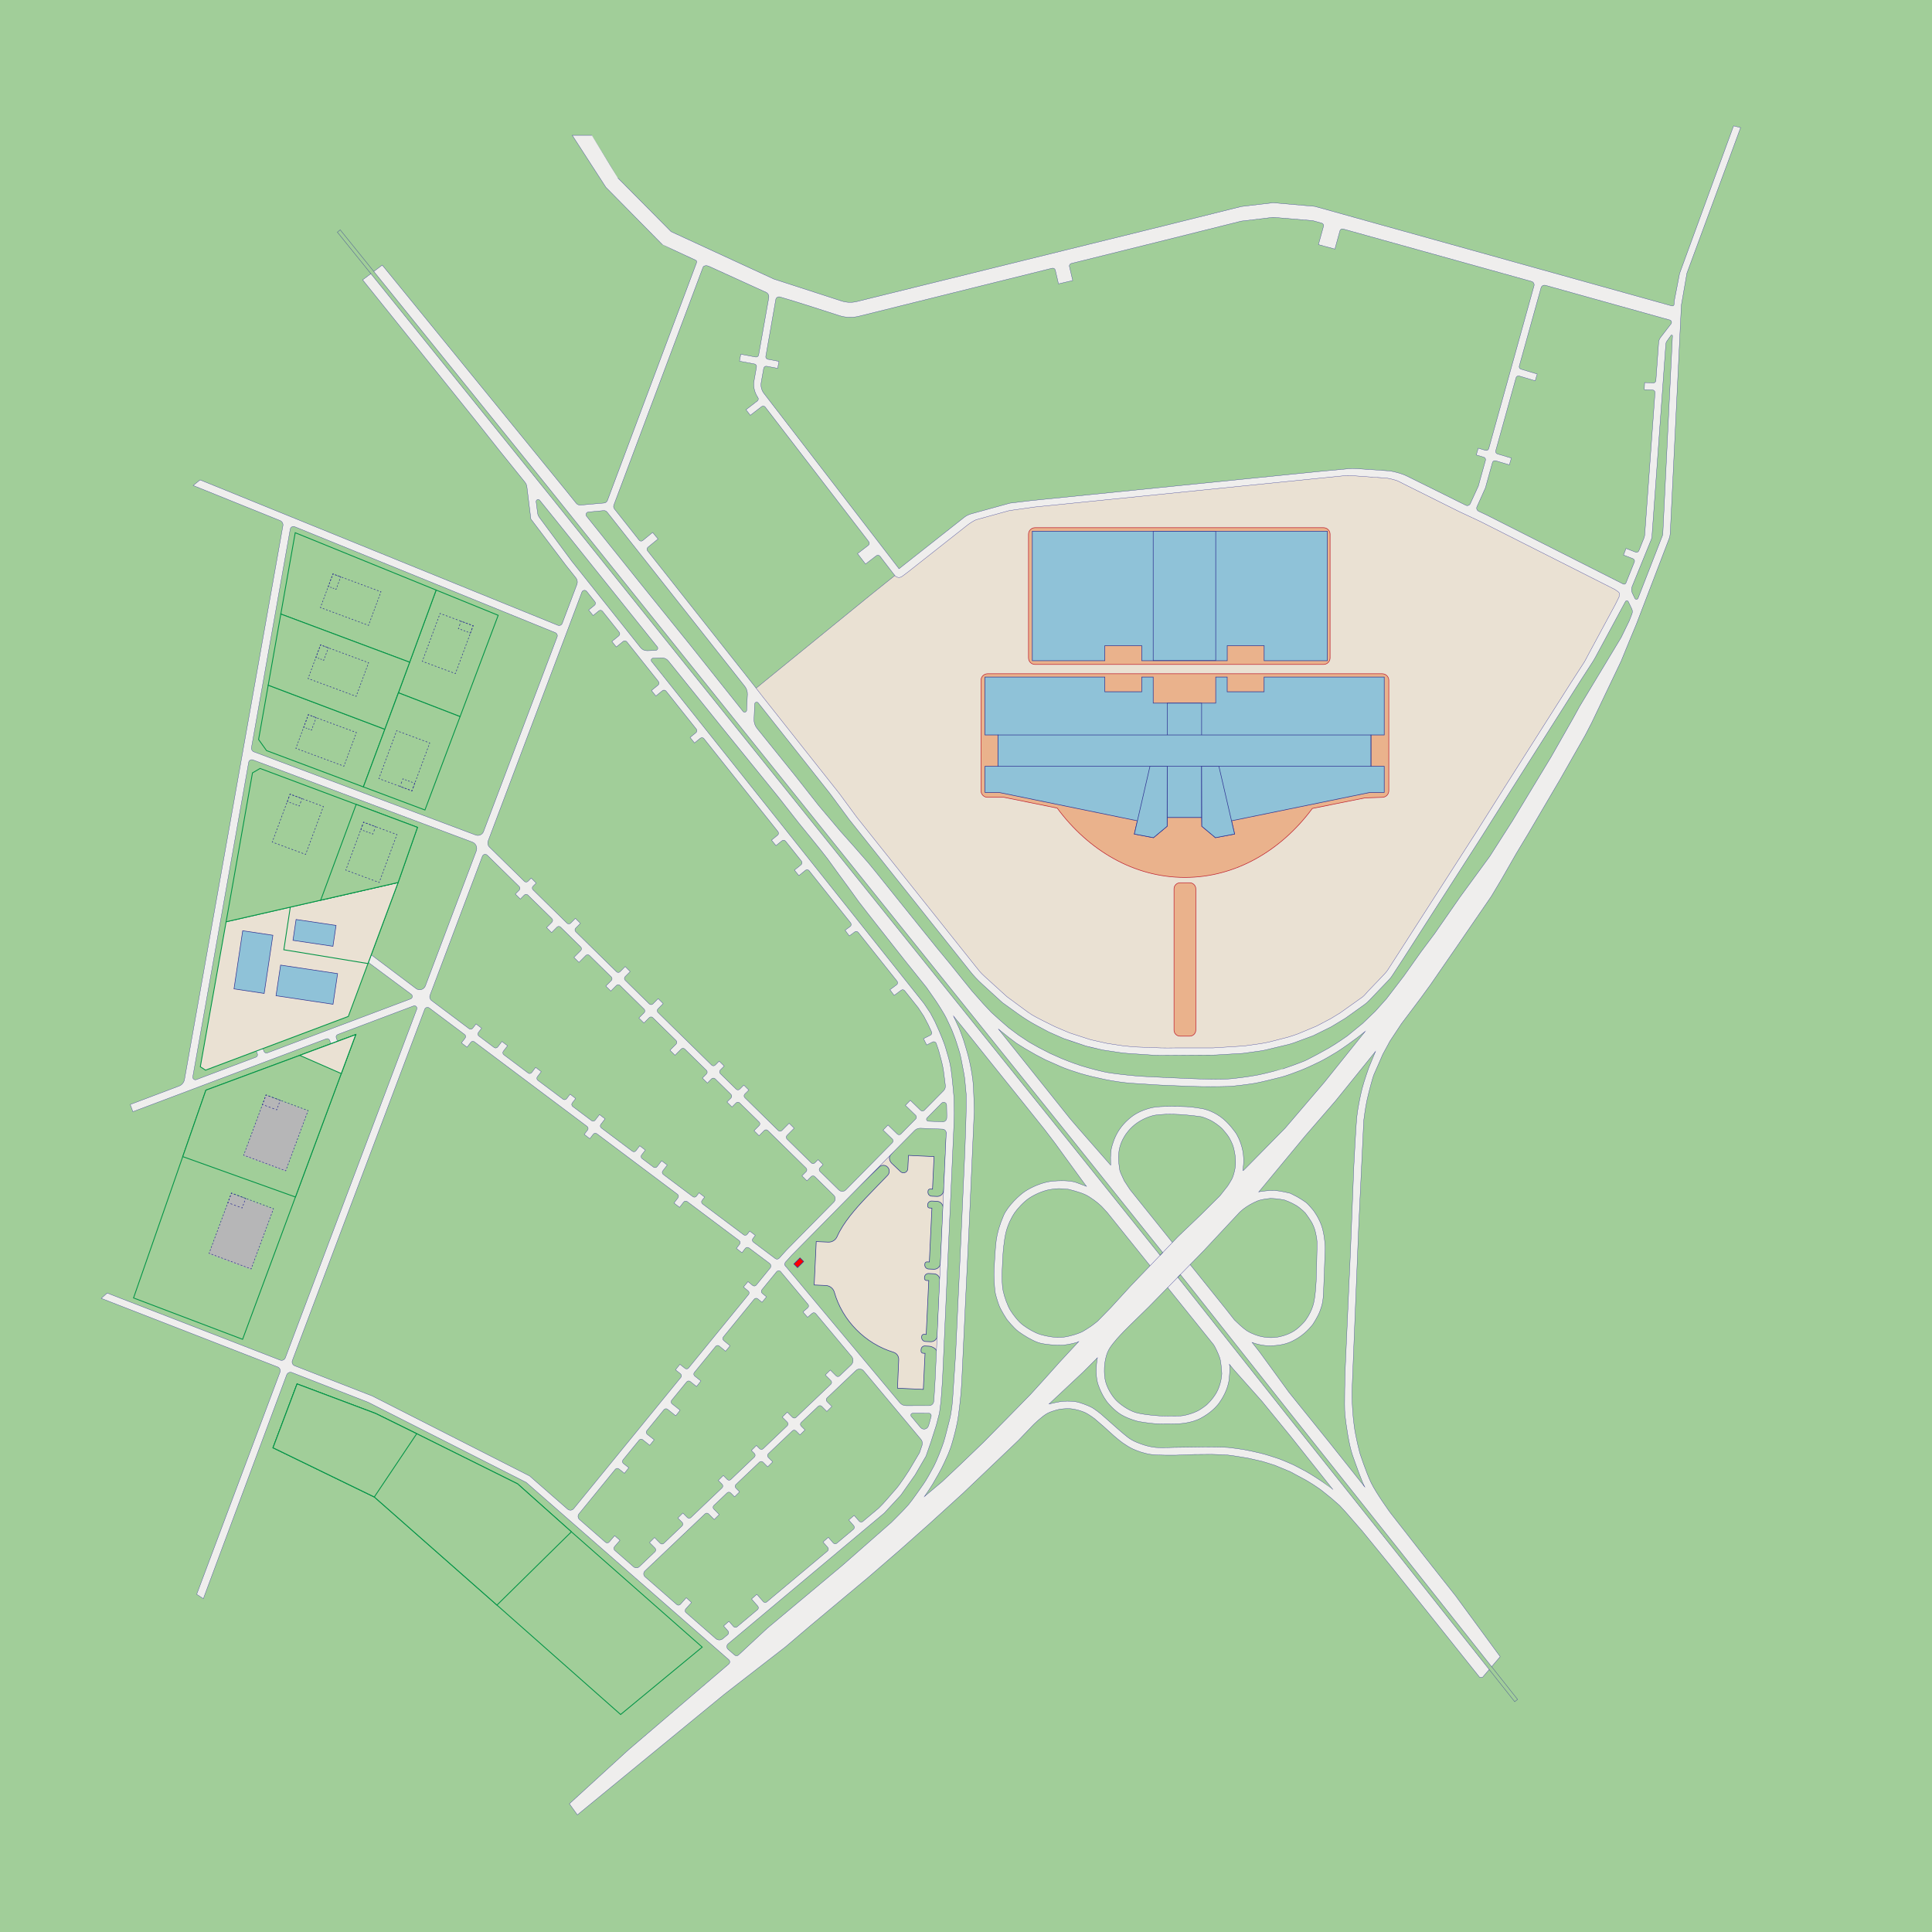 <?xml version="1.0" encoding="iso-8859-1"?>
<!-- Generator: Adobe Illustrator 18.0.0, SVG Export Plug-In . SVG Version: 6.00 Build 0)  -->
<!DOCTYPE svg PUBLIC "-//W3C//DTD SVG 1.1//EN" "http://www.w3.org/Graphics/SVG/1.1/DTD/svg11.dtd">
<svg version="1.1" xmlns="http://www.w3.org/2000/svg" xmlns:xlink="http://www.w3.org/1999/xlink" x="0px" y="0px"
	 width="2048" height="2048" viewBox="0 0 6803 6750" style="enable-background:new 0 0 6803 6750;" xml:space="preserve">
<g id="&#x417;&#x434;&#x430;&#x43D;&#x438;&#x435;">
	<g id="&#x427;&#x435;&#x440;&#x442;&#x435;&#x436;">
		<g id="Layer_20">
		</g>
		<rect id="BIG_POLIGON" x="-47.814" y="-47.476" style="fill:#A1CE99;" width="6919.976" height="6852.667"/>
		<g id="&#x414;&#x43E;&#x440;&#x43E;&#x433;&#x430;">
			<polygon style="fill:#EAE1D3;stroke:#2E3191;stroke-miterlimit:10;" points="2654.387,2403.356 3202.263,3113.754 
				3433.868,3395.028 3520.288,3489.937 3620.579,3557.167 3766.642,3637.483 3849.856,3662.945 3932.025,3670 4172.333,3681 
				4413.773,3668 4576.868,3627 4708,3567 4825,3486.373 4908.214,3387.019 5306,2763 5553,2371 5718,2085 5718,2051 5697,2031 
				4948,1656 4885,1640 4782,1633 4707.214,1633 3635,1744 3555,1752 3401.5,1799 3061.254,2072 			"/>
		</g>
	</g>
</g>
<g id="&#x423;&#x447;&#x430;&#x441;&#x442;&#x43E;&#x43A;">
</g>
<g id="&#x423;&#x437;&#x43A;&#x438;&#x435;_&#x434;&#x43E;&#x440;&#x43E;&#x433;&#x438;">
	<path style="fill:#EAE1D3;stroke:#009345;stroke-width:5;stroke-miterlimit:10;" d="M3230.924,3929.333l109.076,12L3293.689,4926
		l-114.456,7.408l-409.205-475.592c-25.591-30.494-3.381-56.225,23.971-85.149l67.333-69.333L3230.924,3929.333z"/>
</g>
<g id="&#x41A;&#x43E;&#x43F;&#x438;&#x44F;_&#x437;&#x434;&#x430;&#x43D;&#x438;&#x435;">
</g>
<g id="&#x413;&#x430;&#x437;&#x43E;&#x43D;_1_">
	<path style="fill:#A1CE99;stroke:#2E3191;stroke-width:2;stroke-miterlimit:10;" d="M2856.01,4313.333l-97.271,103.44l11.29,31.893
		l82.519,92.536l317.675,381.733l61.897,15.731L3290,4926l2.603-17.179l8.059-170.445c0.615-12.993-16.42-24.023-29.413-24.638l0,0
		l-12.77-0.746l-1.64-0.078c-7.09-0.335-13.109,5.141-13.444,12.23l-0.252,5.34c-0.203,4.284,3.105,7.92,7.389,8.123l6.721,0.318
		l-6.002,126.934l-91.003-4.161l4.345-100.671c0.51-11.805-7.021-22.48-18.327-25.912
		c-100.139-30.398-180.238-112.135-208.421-211.528c-3.802-13.407-15.792-22.853-29.712-23.511l-41.247-1.951l7.228-152.867
		l42.201,1.995c13.803,0.653,26.562-7.471,31.681-20.307c21.449-48.054,64.496-97.35,101.138-135.815
		c26.465-27.781,57.992-60.206,76.257-78.927c8.273-8.479,7.83-22.133-0.97-30.063l0,0c-8.381-7.553-21.249-7.075-29.046,1.08
		L2856.01,4313.333z"/>
	<path style="fill:#A1CE99;stroke:#2E3191;stroke-width:2;stroke-miterlimit:10;" d="M3262.224,4482.347l8.143,0.385l-8.966,189.625
		l-8.143-0.385c-4.069-0.192-7.524,2.95-7.716,7.02l-0.174,3.684c-0.36,7.603,5.512,14.058,13.115,14.417l1.745,0.083l16.675,0.788
		v0c12.493,0.59,23.099-9.058,23.69-21.551l9.174-194.02c0.591-12.493-9.058-23.099-21.551-23.69l0,0l-16.675-0.789l-1.745-0.083
		c-7.603-0.359-14.058,5.513-14.417,13.115l-0.174,3.684C3255.012,4478.7,3258.155,4482.154,3262.224,4482.347z"/>
	<path style="fill:#A1CE99;stroke:#2E3191;stroke-width:2;stroke-miterlimit:10;" d="M3273.289,4227.187l8.143,0.385l-8.966,189.625
		l-8.143-0.385c-4.069-0.192-7.524,2.951-7.716,7.02l-0.174,3.684c-0.359,7.603,5.512,14.058,13.115,14.417l1.745,0.083
		l16.675,0.789l0,0c12.493,0.591,23.099-9.058,23.69-21.551l9.174-194.02c0.591-12.493-9.058-23.099-21.551-23.69l0,0l-16.675-0.789
		l-1.745-0.083c-7.603-0.359-14.058,5.513-14.417,13.116l-0.174,3.684C3266.077,4223.54,3269.22,4226.995,3273.289,4227.187z"/>
	<path style="fill:#A1CE99;stroke:#2E3191;stroke-width:2;stroke-miterlimit:10;" d="M3139.794,4069.551l31.325,29.62
		c3.787,3.581,9.157,4.949,14.196,3.616h0c6.316-1.67,10.834-7.223,11.187-13.746l2.547-47.204l89.965,4.254l-5.421,114.648
		l-8.143-0.385c-4.069-0.192-7.524,2.95-7.716,7.019l-0.174,3.684c-0.36,7.603,5.512,14.058,13.115,14.417l1.745,0.083l16.675,0.789
		c12.493,0.591,23.1-9.058,23.69-21.551l9.174-194.02c0.552-11.663-0.04-32.841-11.319-34.602l-27.474-10.756l-49.832,3.916
		L3209.804,3950l-73.156,89.407C3128.363,4047.471,3131.642,4061.352,3139.794,4069.551z"/>
</g>
<g id="Layer_26">
</g>
<g id="&#x413;&#x430;&#x437;&#x43E;&#x43D;">
</g>
<g id="&#x410;&#x43B;&#x43B;&#x435;&#x44F;">
	<g id="Layer_71">
		<path style="fill:#EFEEED;stroke:#2E3191;stroke-miterlimit:10;" d="M6104.328,416.742L5914.205,936.58l-18.868,97.453
			l-0.551,11.244c-0.187,3.821-3.873,6.48-7.558,5.453L4629.798,700.269l-146.822-12.811l-112,13.269l-274.497,68.433
			l-1079.25,266.19c-17.785,4.386-36.441,3.717-53.866-1.934l-238.739-77.421L2363.142,789.22l-187.517-188.991
			c-0.016,0.088-91.469-150.353-91.469-150.353H2015L2133.5,633l199.125,202c-0.058,0.309,73.526,34.53,116.191,54.3
			c6.358,2.946,4.657,7.394,2.184,13.95l-312.072,832.494c-1.891,5.045-6.51,8.557-11.878,9.032l-82.568,7.255
			c-6.004,0.528-11.876-1.973-15.655-6.668L1991.5,1699L1346,907l-69,52l398.223,495.714L1759.5,1561l89.148,110.594
			c3.636,4.511,5.939,9.948,6.649,15.699L1869.333,1801l123.567,163.267l35.017,43.973c5.169,6.491,6.542,15.223,3.615,22.988
			l-51.678,137.199c-2.355,6.252-9.4,9.333-15.589,6.818L704.667,1663.333l-24.445,19.694l305.983,123.478
			c7.214,2.911,11.404,10.478,10.042,18.138L649.665,3774.561c-1.889,10.625-9.232,19.472-19.328,23.284l-171.671,64.822L468,3888
			l681.106-256.67c4.649-1.752,9.839,0.595,11.594,5.243l19.493,51.636l23.216-8.764l-19.484-51.613
			c-1.756-4.652,0.593-9.847,5.246-11.6l266.968-100.605c7.147-2.693,14.134,4.295,11.44,11.441l-462.719,1227.323
			c-2.806,7.442-11.142,11.167-18.557,8.293l-608.968-236.019l-20.667,18.667l621.072,241.582
			c7.301,2.839,10.96,11.022,8.209,18.357l-293.281,782.061L716,5602.667l293.384-787.84c2.787-7.485,11.164-11.238,18.605-8.336
			l268.298,104.617l556.482,282.157l713.428,624.321c4.549,3.981,4.654,11.023,0.226,15.139l-2.091,1.943L2212,6136l-207,189l28,39
			l518-425l215-166.667l87.333-74.333L3060,5525.333l108.667-94l104-92.333L3391,5231.333L3586.333,5045l52.333-54.667
			c0,0,30.583-30.333,49.833-40.333s45.5-14.75,45.5-14.75s23-3,39.5-1s36.5,8,48.5,13.75s32,20.75,32,20.75l30.75,26.5L3922,5029
			c0,0,21,18,31.75,25.5s24.5,16.25,36.75,21.75s37.25,15.25,63,18.75s86.75,2.5,86.75,2.5l65-2.5l61.25-0.5c0,0,42,1.25,56.75,2.5
			s70.5,10.75,70.5,10.75l50.75,11.5c0,0,37.25,11.25,43.5,13.5s55.5,23,55.5,23l52,28c0,0,19.75,11.25,28.5,17.25
			s23.75,15.5,28.75,19.75s29.75,23.25,35.75,28.75s25,21.75,28.75,25.25c3.746,3.497,27.357,29.925,27.406,29.979l52.844,60.771
			l100,122.5l98.5,123.5l214.5,268.5h9.5l62.5-73l-157-214L5020,5459.5l-125-160c0,0-49-67.5-67-104.833
			c-18-37.333-40-105.333-40-105.333s-14-53.333-19.333-92c-5.333-38.667-9.333-94.667-7.333-141.333S4784,4296.667,4784,4296.667
			l18-377.333c0,0,5.333-44,11.333-71.333c6-27.333,20.667-83.333,25.333-92.667c4.667-9.333,30-68.665,30-68.667l25.667-47.333
			l40.333-61l68-90.333l34-46.667l86.333-125L5251,3130l36.667-61.333l51.667-90.333l42-69.667l112-190.667l88.333-155.333
			l22.667-43.667l104.333-218.333l29-71l24.727-59.319l115.159-300.74c2.129-5.561,3.362-11.426,3.652-17.374l39.183-804.248
			L5940,935.333L6129,423L6104.328,416.742z M5441.847,978.118l437.815,122.179c5.862,1.636,8.208,8.684,4.494,13.507
			l-37.095,48.173c-3.822,4.963-6.101,10.94-6.552,17.188l-9.73,134.475c-0.352,4.869-4.522,8.57-9.399,8.341l-30.313-1.424
			l-1.165,24.788l29.231,1.373c5.054,0.237,8.919,4.593,8.554,9.64l-36.147,499.564c-0.313,4.325-1.294,8.576-2.909,12.601
			l-17.72,44.159c-1.837,4.577-7.015,6.823-11.612,5.037l-33.607-13.056l-8.986,23.131l33.166,12.884
			c4.669,1.814,6.959,7.092,5.093,11.741l-29.696,74.004c-1.502,3.744-5.889,5.399-9.49,3.579l-480.192-242.655l-28.926-13.588
			c-6.001-2.819-8.639-9.926-5.93-15.977l29.734-66.421l24.823-89.281c1.35-4.853,6.419-7.654,11.246-6.213l48.204,14.391
			l7.099-23.778l-48.98-14.622c-4.699-1.403-7.41-6.31-6.097-11.035l71.495-257.141c1.35-4.853,6.419-7.654,11.246-6.213
			l56.238,16.789l7.099-23.778l-57.014-17.021c-4.699-1.403-7.411-6.31-6.097-11.035l76.615-275.556
			C5428.204,980.167,5435.148,976.248,5441.847,978.118z M2731.671,1028.178c1.193-6.784,7.999-11.037,14.62-9.136
			c54.526,15.653,155.313,48.232,208.207,65.49c22.576,7.366,46.762,8.228,69.805,2.489l680.67-169.109
			c4.87-1.21,9.79,1.797,10.933,6.683l11.316,48.346l49.999-11.703l-11.531-49.264c-1.122-4.793,1.815-9.599,6.593-10.786
			l330.35-82.074l268.342-67.03l112.283-13.419l139.638,11.82l31.232,8.679c4.783,1.329,7.587,6.281,6.266,11.066l-17.824,64.574
			l57.799,15.701l17.792-64.458c1.324-4.797,6.291-7.609,11.085-6.277l663.585,184.68c6.696,1.861,10.616,8.799,8.754,15.495
			l-159.369,573.191c-1.35,4.853-6.419,7.654-11.246,6.213l-25.643-7.655l-7.099,23.778l26.419,7.887
			c4.699,1.403,7.411,6.31,6.097,11.035l-25.219,90.703l-28.355,61.926c-2.673,5.838-9.596,8.374-15.407,5.644l-3.118-1.465
			l-201.437-99.798c-12.213-6.051-25.04-10.774-38.26-14.089l-10.624-2.664c-6.77-1.697-13.677-2.791-20.64-3.269l-112.057-7.688
			c-9.03-0.62-18.096-0.506-27.108,0.339l-101.222,9.497l-1017.939,102.914l-73.049,8.8l-136.739,37.7
			c-8.963,2.471-17.341,6.711-24.64,12.469l-224.438,177.041l-4.825,3.851l-475.74-617.63c-8.497-11.013-11.965-25.094-9.555-38.794
			l8.701-49.478c0.868-4.934,5.597-8.21,10.522-7.287l38.624,7.238l4.571-24.39l-39.094-7.326c-4.847-0.908-8.06-5.548-7.206-10.405
			L2731.671,1028.178z M2161.4,1751.975L2475.5,914.5c2.461-6.519,13.836-6.556,20.176-3.664
			c44.122,20.129,160.85,73.37,201.464,91.786c7.254,3.289,11.353,11.074,9.964,18.918l-35.737,201.791
			c-0.873,4.929-5.6,8.198-10.52,7.277l-52.343-9.809l-4.571,24.39l52.763,9.888c4.851,0.909,8.065,5.556,7.204,10.416
			l-8.262,46.652c-5.559,28.802,5.895,50.638,13.077,61.087c2.698,3.925,1.816,9.281-1.958,12.186l-39.918,30.717l15.133,19.666
			l39.89-30.696c3.94-3.032,9.59-2.297,12.621,1.643c64.977,84.479,253.222,329.224,364.807,474.3
			c3.03,3.939,2.29,9.584-1.649,12.615l-38.091,29.311l28.164,36.6l38.079-29.302c3.94-3.032,9.597-2.288,12.628,1.652
			c28.828,37.481,46.73,60.756,46.73,60.756l5.685,7.146c6.223,7.822,17.529,9.297,25.551,3.333l18.916-14.063l210.953-166.403
			c7.172-5.658,24.088-17.184,32.895-19.612l114.71-31.65l89.135-12.596l998.295-100.933l96.416-9.677
			c8.855-0.831,22.175,0.092,31.048,0.701l106.508,7.635c6.841,0.469,13.528,1.042,20.18,2.71l14.525,3.829
			c12.99,3.257,22.139,9.238,34.14,15.183l192.838,96.048l76.373,35.787l472.826,238.834l9.928,6.867
			c10.045,7.447,4.462,7.835,5.226,19.042l-13.368,27.078l-97.046,180.027c-3.731,6.922-8.201,16.531-12.471,23.134l-47.644,73.757
			l-234.546,369.531l-100.83,159.748l-267.139,415.911l-41.53,64.659c-2.949,4.51-7.389,10.031-11.111,13.927l-23.935,25.047
			l-35.338,36.98c-4.996,5.228-12.581,15.109-18.46,19.318l-79.28,56.404l-32.811,20.01l-50.259,26.399l-64.831,27.049
			c-7.468,2.764-29.266,10.388-37.009,12.247l-64.672,16.511c-7.001,1.68-23.554,4.906-30.686,5.893l-57.572,8.125L4271,3663.491
			h-134.25c-9.354,0.06-39.667,0.626-49,0l-87.515-3.277c-10.245-0.687-39.05-3.191-49.206-4.705l-52.646-7.982l-58.131-13.035
			l-74.06-23.992l-51.915-22.057l-40.936-20.365c-21.976-11.756-34.195-16.473-54.426-31.029l-73.388-54.071l-79.625-72.371
			c-14.673-13.4-19.62-20.585-32.002-36.126l-417.142-523.554l-61.027-82.979l-269.598-340.589l-30.641-39.561l-375.424-474.824
			c-3.046-3.852-2.441-9.435,1.358-12.546l35.559-29.112l-18.874-23.054l-34.929,28.597c-3.892,3.187-9.641,2.564-12.761-1.382
			l-86.895-109.902C2160.485,1761.727,2159.678,1756.568,2161.4,1751.975z M2071.687,1776.407l53.741-5.031
			c4.722-0.442,9.347,1.537,12.288,5.257l484.832,613.446c6.458,8.171,9.745,18.401,9.256,28.805l-2.611,55.542
			c-0.31,6.601-8.635,9.294-12.752,4.125L2428,2242l-172-213l-190.637-237.665
			C2060.775,1785.616,2064.387,1777.09,2071.687,1776.407z M2013.007,1949.256l-114.044-154.211
			c-3.255-4.401-5.33-9.561-6.029-14.989l-5.114-39.7c-0.91-7.068,8.024-10.89,12.507-5.351L1959,1807.5l168.5,210.355l170,212.145
			l16.969,21.032c4.033,4.998,0.634,12.456-5.785,12.69l-29.515,1.078c-9.091,0.332-17.8-3.67-23.469-10.784l-9.477-11.894
			L2013.007,1949.256z M2048.974,2058.425c2.677-7.103,12.073-8.582,16.802-2.644l29.046,36.475
			c3.076,3.863,2.466,9.482-1.368,12.594l-20.579,16.707l15.64,19.265l20.265-16.452c3.885-3.154,9.596-2.533,12.713,1.381
			l58.945,74.021c3.076,3.862,2.466,9.482-1.368,12.594l-24.46,19.857l15.64,19.265l24.146-19.603
			c3.885-3.154,9.596-2.533,12.713,1.381l111.547,140.077c3.076,3.863,2.466,9.482-1.368,12.594l-23.346,18.953l15.64,19.265
			l23.032-18.699c3.885-3.154,9.596-2.533,12.713,1.381l106.696,133.985c3.076,3.863,2.465,9.482-1.368,12.594l-20.714,16.817
			l15.64,19.265l20.401-16.563c3.885-3.154,9.596-2.533,12.713,1.381l260.814,327.522c3.076,3.863,2.466,9.482-1.368,12.594
			l-21.313,17.303l15.641,19.266l21-17.049c3.885-3.154,9.596-2.533,12.713,1.381l56.114,70.466
			c3.076,3.863,2.466,9.482-1.368,12.594l-23.433,19.024l15.64,19.265l23.119-18.769c3.885-3.154,9.596-2.533,12.713,1.381
			l146.38,183.819c3.176,3.988,2.408,9.814-1.691,12.844l-17.766,13.131l14.75,19.956l19.005-14.048
			c3.896-2.88,9.372-2.159,12.39,1.631l136.823,171.818c3.176,3.988,2.408,9.814-1.691,12.844l-23.379,17.28l14.75,19.956
			l24.619-18.197c3.896-2.88,9.372-2.159,12.39,1.631l47.39,59.511l19.915,30.314l15.68,29.917c0,0,7.122,15.375,11.661,25.31
			c2.017,4.415,0.171,9.63-4.173,11.794l-24.09,12.004l11.067,22.21l21.125-10.526c4.808-2.396,10.631-0.078,12.468,4.97
			c3.242,8.903,7.607,21.232,8.768,25.602c3.881,14.602,13.758,48.605,16.355,66.528c2.598,17.923,7.127,56.294,7.127,56.294v0.001
			c0.807,6.697-1.481,13.397-6.216,18.201l-68.066,69.06c-3.466,3.517-9.119,3.584-12.668,0.15l-36.492-35.306l-17.255,17.834
			l36.207,35.031c3.596,3.479,3.664,9.222,0.152,12.786l-52.187,52.949c-3.466,3.517-9.119,3.584-12.668,0.15l-32.825-31.759
			l-17.255,17.834l32.54,31.483c3.596,3.479,3.664,9.222,0.152,12.786l-163.842,166.235c-6.786,6.885-17.864,6.978-24.764,0.207
			l-66.471-65.229c-3.565-3.499-3.6-9.231-0.076-12.772l11.056-11.112l-17.591-17.503l-11.266,11.323
			c-3.489,3.506-9.153,3.54-12.684,0.076l-85.534-83.935c-3.565-3.499-3.6-9.231-0.076-12.772l25.284-25.411l-17.591-17.503
			l-25.493,25.621c-3.489,3.506-9.153,3.54-12.684,0.076l-117.843-115.639c-3.565-3.499-3.6-9.231-0.076-12.772l14.098-14.169
			l-17.591-17.503l-14.308,14.38c-3.489,3.506-9.153,3.54-12.684,0.076l-55.784-54.741c-3.565-3.499-3.599-9.231-0.076-12.772
			l13.742-13.811l-17.591-17.503l-13.951,14.021c-3.489,3.506-9.153,3.54-12.684,0.076l-188.915-185.382
			c-3.565-3.498-3.6-9.231-0.076-12.772l18.355-18.448l-17.591-17.503l-18.565,18.658c-3.489,3.506-9.153,3.54-12.684,0.076
			l-85.015-83.425c-3.565-3.499-3.599-9.231-0.076-12.772l17.794-17.884l-17.591-17.503l-18.003,18.094
			c-3.489,3.506-9.153,3.54-12.684,0.076l-143.564-140.879c-3.565-3.499-3.599-9.231-0.076-12.772l16.641-16.725l-17.591-17.503
			l-16.85,16.935c-3.489,3.506-9.153,3.54-12.683,0.076l-119.681-117.443c-3.565-3.498-3.599-9.231-0.076-12.772l11.165-11.221
			l-17.591-17.503l-11.374,11.432c-3.489,3.506-9.153,3.54-12.684,0.076L1723.63,2956.5c-5.79-5.682-7.681-14.247-4.82-21.838
			L2048.974,2058.425z M3271.572,4923.072l-81.295,0.08c-8.331,0.008-16.237-3.68-21.583-10.071l-400.856-479.179
			c-5.297-4.12-5.977-11.874-1.477-16.853l21.222-23.48l432.864-439.187c5.417-5.497,12.901-8.454,20.613-8.145l77.792,3.113
			c7.499,0.3,13.323,6.641,12.988,14.138l-38.882,868.344l-4.348,71.168l-0.769,5.802
			C3286.76,4916.963,3279.805,4923.063,3271.572,4923.072z M3278.805,4960.959l-6.271,23.361l-3.316,10.271
			c-3.912,12.118-19.641,15.178-27.811,5.412l-32.71-39.102c-3.666-4.381-0.554-11.05,5.159-11.056l56.373-0.056
			C3276.067,4949.783,3280.319,4955.321,3278.805,4960.959z M2639.824,4308.384l-8.741,11.389c-3.003,3.914-8.597,4.68-12.542,1.719
			l-144.622-108.556c-4.005-3.006-4.786-8.705-1.737-12.677l8.87-11.558l-19.686-15.108l-9.149,11.92
			c-3.003,3.914-8.597,4.68-12.542,1.719l-104.194-78.21c-4.005-3.006-4.786-8.705-1.737-12.677l15.652-20.395l-19.686-15.108
			l-15.931,20.758c-3.003,3.913-8.597,4.68-12.542,1.718l-40.328-30.271c-4.005-3.007-4.786-8.705-1.737-12.677l13.15-17.134
			l-19.686-15.108l-13.428,17.497c-3.003,3.914-8.597,4.68-12.542,1.719l-109.259-82.012c-4.005-3.007-4.786-8.704-1.737-12.677
			l14.903-19.418l-19.686-15.108l-15.181,19.781c-3.003,3.913-8.597,4.68-12.542,1.718l-66.364-49.814
			c-4.005-3.006-4.786-8.704-1.737-12.677l12.01-15.65l-19.686-15.108l-12.289,16.012c-3.003,3.914-8.597,4.68-12.543,1.719
			l-88.634-66.53c-4.005-3.007-4.786-8.704-1.737-12.677l13.668-17.809l-19.686-15.108l-13.946,18.172
			c-3.003,3.913-8.597,4.68-12.543,1.718l-85.535-64.204c-4.005-3.007-4.786-8.704-1.737-12.677l14.697-19.15l-19.686-15.108
			l-14.976,19.513c-3.003,3.913-8.597,4.68-12.543,1.718l-53.708-40.314c-4.005-3.006-4.786-8.704-1.737-12.677l11.415-14.873
			l-19.686-15.108l-11.693,15.236c-3.003,3.913-8.597,4.68-12.543,1.718l-132.41-99.389c-5.75-4.316-7.96-11.91-5.425-18.637
			l184.428-489.461c2.665-7.072,11.72-9.071,17.114-3.778l112.505,110.401c3.565,3.499,3.599,9.231,0.076,12.772l-13.684,13.753
			l17.591,17.503l13.894-13.964c3.489-3.506,9.153-3.54,12.684-0.076l84.578,82.997c3.565,3.499,3.599,9.231,0.076,12.772
			l-18.674,18.768l17.591,17.503l18.884-18.979c3.489-3.506,9.153-3.54,12.684-0.076l71.054,69.725
			c3.565,3.499,3.599,9.231,0.076,12.772l-23.987,24.107l17.591,17.503l24.196-24.318c3.489-3.506,9.153-3.54,12.684-0.076
			l77.053,75.612c3.565,3.499,3.599,9.231,0.076,12.772l-19.337,19.435l17.591,17.503l19.546-19.645
			c3.489-3.506,9.153-3.54,12.684-0.076l85.014,83.425c3.565,3.499,3.599,9.231,0.076,12.772l-18.428,18.521l17.591,17.503
			l18.638-18.732c3.489-3.506,9.153-3.54,12.683-0.076l81.985,80.452c3.565,3.499,3.599,9.231,0.076,12.771l-21.473,21.582
			l17.591,17.503l21.682-21.792c3.489-3.506,9.153-3.54,12.684-0.076l76.37,74.942c3.565,3.499,3.6,9.231,0.076,12.772
			l-14.451,14.524l17.591,17.503l14.66-14.734c3.489-3.506,9.153-3.54,12.684-0.076l55.784,54.741
			c3.565,3.498,3.6,9.231,0.076,12.772l-14.095,14.166l17.591,17.503l14.304-14.376c3.489-3.506,9.153-3.54,12.684-0.076
			l68.579,67.297c3.565,3.498,3.599,9.231,0.076,12.771l-17.926,18.016l17.591,17.503l18.135-18.226
			c3.489-3.506,9.153-3.54,12.684-0.076l134.798,132.278c3.565,3.498,3.6,9.231,0.076,12.772l-14.568,14.641l17.591,17.503
			l14.777-14.852c3.489-3.506,9.153-3.54,12.683-0.076l66.946,65.694c6.726,6.6,6.816,17.407,0.201,24.119l-166.325,168.754
			l-26.054,28.784c-3.567,3.941-9.55,4.515-13.802,1.324l-77.155-57.914c-4.005-3.006-4.786-8.705-1.737-12.677l8.462-11.027
			L2639.824,4308.384z M3319.201,3923.641l-50.12-2.006c-6.042-0.242-8.926-7.54-4.681-11.847l51.199-51.947
			c6.374-6.467,17.396-2.155,17.677,6.922c0.331,10.698,0.615,23.509,0.644,36.898l-0.242,8.462
			C3333.458,3917.874,3326.949,3923.951,3319.201,3923.641z M885.465,2605.834l136.497-769.082
			c1.274-7.176,8.838-11.353,15.59-8.608l917.482,372.966c6.007,2.442,8.97,9.229,6.677,15.295l-258.934,684.976
			c-4.193,11.09-16.57,16.696-27.671,12.531l-781.078-293.054C887.927,2618.568,884.326,2612.251,885.465,2605.834z
			 M1464.973,3454.449L1299,3329.5l-6.5,29.5l155.627,115.658c5.938,4.413,4.642,13.647-2.281,16.254l-504.699,190.111
			c-4.649,1.751-9.838-0.596-11.593-5.244l-17.326-45.896l-23.216,8.764l17.315,45.868c1.756,4.653-0.594,9.848-5.247,11.601
			l-209.753,79.01c-6.734,2.536-13.667-3.223-12.408-10.308l196.673-1106.993c1.232-6.935,8.453-11.053,15.05-8.583l772.509,289.355
			c12.474,4.672,18.784,18.584,14.083,31.046l-179.27,475.232C1492.911,3458.272,1476.411,3463.059,1464.973,3454.449z
			 M1998.476,5287.482l-133.672-116.783l-553.803-281.535l-273.391-106.516c-7.304-2.846-10.958-11.04-8.194-18.375
			l466.059-1236.894c2.459-6.526,10.494-8.865,16.072-4.678l124.596,93.524c4.005,3.006,4.786,8.704,1.737,12.677l-12.912,16.824
			l19.686,15.108l13.19-17.187c3.003-3.913,8.597-4.68,12.542-1.718l396.973,297.976c4.005,3.006,4.786,8.704,1.737,12.677
			l-11.785,15.356l19.686,15.108l12.064-15.719c3.003-3.914,8.597-4.68,12.542-1.719l283.997,213.174
			c4.005,3.006,4.786,8.704,1.737,12.677l-13.987,18.225l19.686,15.108l14.266-18.588c3.003-3.913,8.597-4.68,12.543-1.718
			l182.893,137.283c4.005,3.006,4.786,8.705,1.737,12.677l-11.504,14.989l19.686,15.108l11.782-15.352
			c3.003-3.914,8.597-4.68,12.542-1.719l72.792,54.639c5.3,3.978,6.223,11.568,2.032,16.7l-48.835,59.806
			c-3.155,3.864-8.852,4.424-12.699,1.249l-16.412-13.543l-15.794,19.14l16.583,13.685c3.82,3.152,4.375,8.798,1.243,12.634
			l-211.217,258.668c-3.112,3.812-8.708,4.417-12.563,1.36l-17.992-14.266l-15.418,19.444l17.511,13.885
			c3.934,3.119,4.555,8.855,1.379,12.744l-377.271,462.027C2014.867,5292.321,2004.968,5293.154,1998.476,5287.482z
			 M2230.882,5490.525l-66.429-58.036c-3.729-3.258-4.126-8.917-0.887-12.664l19.49-22.543l-18.772-16.229l-19.346,22.375
			c-3.263,3.773-8.973,4.173-12.729,0.891l-91.856-80.25c-5.932-5.183-6.686-14.136-1.704-20.237l127.933-156.674
			c3.112-3.811,8.708-4.417,12.563-1.359l19.489,15.453l15.417-19.444l-19.007-15.072c-3.935-3.12-4.555-8.855-1.379-12.744
			l56.851-69.623c3.112-3.812,8.708-4.417,12.563-1.36l24.889,19.735l15.418-19.444l-24.408-19.353
			c-3.934-3.12-4.555-8.855-1.379-12.744l60.442-74.021c3.112-3.811,8.708-4.417,12.563-1.359l28.851,22.876l15.418-19.444
			l-28.37-22.495c-3.934-3.12-4.555-8.855-1.379-12.744l52.772-64.628c3.112-3.811,8.708-4.417,12.563-1.36l22.227,17.624
			l15.417-19.444l-21.745-17.243c-3.935-3.12-4.555-8.855-1.379-12.744l75-91.85c3.155-3.864,8.852-4.424,12.7-1.249l22.256,18.366
			l15.794-19.14l-22.427-18.507c-3.82-3.152-4.375-8.798-1.243-12.634l108.597-132.994c3.156-3.864,8.852-4.424,12.699-1.25
			l14.792,12.207l15.794-19.139l-14.963-12.348c-3.82-3.152-4.375-8.798-1.243-12.634l51.83-63.474
			c3.274-4.009,9.139-4.695,13.25-1.55l97.302,116.313c3.171,3.791,2.692,9.429-1.073,12.63l-16.514,14.044l16.076,18.904
			l16.25-13.819c3.808-3.239,9.526-2.753,12.734,1.081l126.153,150.802c7.39,8.833,6.645,21.888-1.701,29.824l-40.431,38.509
			c-3.544,3.375-9.135,3.3-12.587-0.169l-20.321-20.422l-17.59,17.503l19.66,19.758c3.56,3.578,3.482,9.384-0.173,12.865
			l-122.502,116.679c-3.544,3.375-9.135,3.3-12.587-0.169l-18.272-18.362l-17.59,17.503l17.611,17.699
			c3.56,3.578,3.482,9.384-0.173,12.865l-84.778,80.748c-3.544,3.375-9.135,3.3-12.587-0.169l-11.151-11.206l-17.59,17.503
			l10.49,10.542c3.56,3.578,3.482,9.384-0.173,12.865l-82.804,78.868c-3.544,3.375-9.135,3.3-12.587-0.169l-13.925-13.994
			l-17.59,17.503l13.264,13.33c3.56,3.578,3.482,9.384-0.173,12.865l-109.7,104.485c-3.544,3.375-9.135,3.3-12.587-0.169
			l-15.685-15.763l-17.59,17.503l15.024,15.099c3.561,3.578,3.483,9.384-0.172,12.865l-64.334,61.276
			c-3.544,3.375-9.135,3.3-12.587-0.169l-20.156-20.255l-17.59,17.503l19.495,19.591c3.56,3.578,3.482,9.384-0.173,12.865
			l-55.123,52.503C2245.636,5495.488,2236.781,5495.679,2230.882,5490.525z M2520.377,5743.444l-105.021-91.752
			c-3.775-3.298-4.128-9.044-0.785-12.78l20.375-22.765l-18.49-16.549l-20.718,23.147c-3.287,3.673-8.916,4.018-12.627,0.776
			l-111.801-97.675c-6.206-5.422-6.406-15.006-0.431-20.682l211.732-201.16c3.545-3.368,9.13-3.289,12.579,0.177l19.75,19.847
			l17.59-17.503l-19.051-19.146c-3.563-3.581-3.482-9.393,0.181-12.873l46.7-44.368c3.545-3.368,9.13-3.289,12.579,0.177
			l13.692,13.76l17.59-17.503l-12.994-13.058c-3.563-3.581-3.482-9.393,0.181-12.873l82.906-78.766
			c3.545-3.368,9.13-3.289,12.579,0.177l16.327,16.408l17.59-17.503l-15.629-15.707c-3.563-3.581-3.482-9.393,0.181-12.873
			l84.881-80.643c3.545-3.368,9.13-3.29,12.579,0.177l14.095,14.165l17.59-17.503l-13.397-13.463
			c-3.564-3.581-3.482-9.393,0.181-12.873l59.778-56.792c3.545-3.368,9.13-3.289,12.579,0.177l17.832,17.92l17.59-17.503
			l-17.134-17.219c-3.563-3.581-3.482-9.393,0.181-12.873l101.745-96.664c7.882-7.495,20.454-6.778,27.433,1.564l201.633,241.029
			c4.852,5.8,6.324,13.712,3.884,20.869l-8.918,26.157l-36.521,61.733c0,0-33.392,52.769-49.693,69.698
			c-0.384,0.399-0.863,0.917-1.426,1.543c-3.861,4.287-23.105,26.72-26.548,30.638c-9.909,11.277-20.681,23.128-29.426,31.481
			l0.011,0.01l-56.2,47.068c-3.751,3.141-9.323,2.711-12.548-0.968l-18.042-20.589l-18.663,16.354l17.411,19.869
			c3.328,3.797,2.881,9.589-0.99,12.831l-58.607,49.084c-3.75,3.141-9.323,2.711-12.547-0.968l-17.383-19.837l-18.663,16.354
			l16.752,19.117c3.328,3.797,2.881,9.589-0.99,12.831l-213.727,178.999c-3.751,3.141-9.323,2.711-12.548-0.968l-22.49-25.666
			l-18.663,16.354l21.86,24.946c3.328,3.797,2.881,9.589-0.99,12.831l-71.892,60.21c-3.75,3.141-9.323,2.711-12.547-0.968
			l-16.1-18.373l-18.663,16.354l15.469,17.653c3.328,3.797,2.881,9.589-0.99,12.831l-17.135,14.351
			C2538.133,5749.792,2527.516,5749.681,2520.377,5743.444z M3199,5272c-13.494,15.993-60.291,62.292-60.332,62.333l-0.001,0.001
			L2966,5486l-265,221.667l-100.641,93.522c-3.824,3.553-9.715,3.644-13.646,0.209l-22.841-19.956
			c-6.042-5.278-5.943-14.704,0.207-19.854l549.565-460.266l58.596-63.285l50.281-71.552l38.057-65.49l17.616-50.554l18.724-58.634
			L3308,4949l5.333-42.333l5.303-73.685l39.75-887.753l1.562-51.895l-1.066-56.632c0,0-6.014-71.193-10.477-100.061
			c-4.463-28.867-11.875-49.169-18.121-71.474c-6.246-22.304-23.603-61.849-23.603-61.849l-14.873-32.961l-16.09-30.31
			l-22.668-33.589l-958.52-1203.676c-3.692-4.636-0.534-11.501,5.389-11.713l30.159-1.081c9.022-0.323,17.669,3.624,23.334,10.653
			L2473,2449l87,108l184.25,227.236l69.25,88.264l38,46.5l39.75,49.25l22.5,28.75l40,55.25l33.5,45.5l36.5,50.75l33.75,43.5
			l85.75,109l42.75,54.25l76.25,95c0,0,23.25,33.25,32.25,46.25s32,49.833,37,60.667c5,10.833,17.5,36.333,20,42.833s12.5,31,16,43
			s13.5,39.5,16.5,57.5s11,53,13,71s5.25,56.5,5.25,56.5s-0.25,20,0,43.5s-4.75,158.5-4.75,158.5l-13.5,301l-19,410l-10.5,159
			c0,0-3,43.5-11,73.5s-14,57-20.5,77.5s-24.5,66-34.5,85s-26.5,49-37.5,64.5S3212.5,5256,3199,5272z M3684,4822.667L3628.333,4884
			L3547,4967l-84.333,85.667l-83.333,80L3318,5190.333l-62.883,52.806c0,0,19.883-28.639,28.883-43.639s31.5-54,40.5-74.5
			s19-38,29.5-75.5c6.315-22.553,15.5-54,21-93s10-88.5,11.5-118.5s12.5-267,12.5-267l14-291.5l17.343-392.718
			c0,0-1.343-80.282-4.843-109.282s-9-56.5-14.5-79s-18.5-63.5-18.5-63.5s-10-29-15.5-41.5s-19.25-41.75-19.25-41.75l31,38
			l36.5,45.5L3477,3700l55.25,68.75l69,85.75l76.25,95.25l36.5,47.75l35.5,49l69.5,95.5l6.718,8.901c0,0-17.968-6.901-34.468-12.901
			c-16.5-6-41.5-8.5-80.25-5.75s-75.5,20.25-98,34s-65,54.5-79.25,87.75s-22,61-25.5,85s-6.25,81-7.75,104.25s1.5,59.75,2.75,73.5
			s7.75,34,14,51.75s27.75,50.25,27.75,50.25s23.75,30.5,41.5,43.5s45.75,30.25,68,38.25s70.5,10.75,90,9.25s46.5-9,46.5-9
			l7.439-3.338l-66.105,71.254L3684,4822.667z M4049.695,4430.484l-66.362,69.183l-72.333,79l-46,47l-0.079,0.085
			c-7.433,5.966-17.495,13.906-23.356,17.963c-10.869,7.523-23.315,14.785-23.315,14.785c-12.375,9.25-54.25,22-77.75,24
			s-55-3-76.75-9.75s-43.75-20.25-60.5-32.5s-35.5-36.25-45.5-52.75s-21-46.5-25.5-68.25s-4-50.25-3.75-66s3.25-65.25,3.25-65.25
			s3.25-47,10.5-75.75s20.5-53.75,30-67.75s31.75-38.5,50-51s47.75-26.75,75.5-31.5s34.25-3.5,64.75-0.75c0,0,35.75,8.5,57.25,18
			s48.25,32.25,48.25,32.25l11,10l19.5,21L4049.695,4430.484z M3940.5,4024.5c5-30.5,21.5-53.5,21.5-53.5s15-25.5,44-45s57-25,57-25
			s24-5.5,73.5-4s95.5,9,95.5,9s22.5,7,39,17s29.5,21.5,34,26.5s18.5,21.5,23,29.5s10.5,19.5,14,30s8,33,8.5,47.5s0.5,21-2,33.5
			s-6,26-11,35.5c-3.538,6.721-10.574,17.94-14.391,23.932l0,0l-27.442,34.901l-67.333,67L4148,4328l-19.692,20.529L3979,4162.5
			l-20.5-31.364l-7.014-15.463h0l-0.986-2.173l-0.071-0.066c-2.115-4.539-6.731-14.758-7.429-18.934
			C3942.089,4089.057,3935.5,4055,3940.5,4024.5z M3907.667,4720.333c11.971-18.87,34.933-43.791,51.071-60.405l17.929-17.929
			l68-66.333l66.855-68.348L4250.5,4680l23.018,28.583l0,0c3.817,4.74,16.815,31.75,21.815,47.083c5,15.333,7,54.667,7,54.667
			c-0.333,10-4,40-18.333,66s-36.333,45-36.333,45s-18,14.667-33,21.667S4183,4955.333,4166,4958.333s-80.667,1-80.667,1
			s-61-3.667-87.667-12.333c-26.667-8.667-54.333-29-68.333-43.667c-14-14.667-34-45.667-38.667-75.333
			C3886,4798.333,3888,4751.333,3907.667,4720.333z M4194.5,4431l-3.753-4.676l47.92-48.99l125.12-133.932
			c0,0,5.269-5.64,16.214-14.068s29.667-19.667,47.667-27c18-7.333,45.833-8.833,45.833-8.833c25,0,49.5,5.5,49.5,5.5s23,8,41,19
			s33,27.5,33,27.5s19,25.5,25,38.5s8.5,21,10.5,30.5s4,16,5,31s-3,140.5-3,140.5s-2,35-4.5,52s-4.5,28.5-11,45s-19,37.5-29,48
			s-20.5,21-33,29s-30,16-51.5,20.5s-46,4.5-72-2.5c0,0-25-6.667-43.833-19.167c-12.393-8.226-31.424-26.192-42.991-37.52
			L4317,4583.5L4194.5,4431z M4389.333,4084l-11.159,11.025L4376,4094.5c0,0,7-32,0-68.5s-23.5-61.5-23.5-61.5s-24.5-37-55.5-59
			s-60.5-27.5-60.5-27.5s-34.5-6.5-57.5-7.5s-93-3-120.5,3s-54,17-74,32.5s-40,36.5-53.5,63s-18,51-18,51s-3.5,24.5-2.25,43.5
			l0.159,12.899l-0.159-0.149L3797,3946.5l-30-35l-251.75-315l9.25,7.75l26.5,21.25l28,21.25l30,18.75l38.75,22.25l33,17.25
			l29.487,12.961c0,0,9.435,4.147,24.763,11.039s45,17,68,24s59,15.5,87.999,21.5s67.501,11.5,89.501,13s59.5,4,92,6
			s109.5,4.5,132.083,5.5c22.583,1,92.917,1,118.917,0s76-8,94.5-11s76.5-17.5,94-22s49.5-16.5,67.512-23.5s48.488-21,67.488-30.5
			s43-23.5,61.5-35s59.5-41,71-50c5.731-4.486,17.424-13.637,27.713-21.69l-143.879,179.356l-138,161.333L4389.333,4084z
			 M4656.5,5191.25c-6.5-4.75-39.75-26.25-55.75-35.25s-46.5-24.5-46.5-24.5s-36.5-16.25-51.5-21.5s-46-15-63.25-19.25
			s-47.5-10.75-60.5-13s-41.25-5.75-53.5-7.25s-82.5-1.75-82.5-1.75l-109,1.5c0,0-45.25,1.75-63.5,0.25s-36.75-6.75-48-10.75
			s-33-11-52-25.75s-55.75-47.75-55.75-47.75l-38.5-34c0,0-23-18.75-35.75-24.75s-37.25-15.75-54-18.5s-41.5-1.75-52-0.25
			c-8.185,1.169-30.95,6.288-40.593,8.488L3813.667,4805l50.662-50.662l-0.662,3.329c0,0-10,54,3.667,93
			c13.667,39,32.333,61,32.333,61s23.667,29,49.667,44s57.333,22.667,57.333,22.667s38.667,7.667,71,8.667
			c32.333,1,60.333,0,65.667,0c5.333,0,49.667-1,84.667-19.667c35-18.667,55.667-41,64.667-53.333s31.667-47,35.667-86.333
			c4-39.333,1-48,1-48l-0.407-2.28L4341.5,4793l102,114.5l101,123.5l149,187.5C4693.5,5218.5,4663,5196,4656.5,5191.25z
			 M4820,3732.667c0,0-16,44.667-23.333,72.667c-7.333,28-16.667,76.667-19.333,104c-2.667,27.333-10,168-10,168l-12,303.333
			L4744.667,4618l-8,180.667c0,0-4,124-0.667,156.667C4739.333,4988,4750,5062,4762.667,5098c12.667,36,35.667,101,43.833,112.5
			l-122.5-154L4538.5,4876l-103-141.5l-26.685-34.003l3.185,1.003c0,0,32,13,69.5,10.5s59-8.5,90-28s51-47,51-47s18-26.5,25.5-47.5
			s9-27.5,11-45.5s7-174,7-174s0-36.5-9.5-71s-32-63.5-32-63.5s-13.5-16.5-22-24.5s-34.5-23-34.5-23l-24.5-12.5c0,0-34.5-9-57-10
			c-20.131-0.895-48.649,3.811-54.434,4.813l4.601-4.925l158-190.721l108-124.667l140.667-174L4820,3732.667z M5746.45,2135.317
			l-9.656,24.798L5708.667,2218l-147,244l-22.333,40.667l-77.333,136L5326.333,2863l-80,125.333L5140.667,3133L5051,3262
			l-47.333,63.333l-60,84.667l-61.457,80.333l-39.309,43.917L4798.5,3577l-54.5,44.5c0,0-39,27.5-65,42.5s-56.5,31-76,41
			s-86.5,32.558-86.5,32.558S4454,3754,4433.5,3758s-53,9.5-98,14s-110,0.5-134,0s-143.5-6.5-174.5-8s-89-8-116.52-12
			s-75.98-17-104.48-26s-67.5-25-67.5-25l-40.5-18l-41.25-21.25l-34-19.25l-35.75-23.75l-35-26l-28.5-24.75l-31.75-28.5L3463,3509
			l-40-45.25l-34.25-42.25l-42.75-53.25l-43.25-52.25l-68-84.25L3169,3150l-84.5-105.25l-26.25-32l-52.5-60l-47.25-53l-76-90
			l-82-104.25l-135-167.5c-7.166-8.931-10.86-20.153-10.399-31.595l2.166-53.813c0.263-6.533,8.509-9.217,12.567-4.091
			l252.31,318.709l68.326,92.323l425.309,533.805c12.602,15.817,26.435,30.613,41.368,44.25l72.314,66.037l56.63,40.746
			c20.59,14.814,42.139,28.249,64.506,40.214l42.297,22.627l52.293,23.024l79.051,26.698l59.318,13.917l58.413,8.711
			c10.335,1.542,20.729,2.663,31.156,3.362l85.979,5.766c9.499,0.637,19.018,0.926,28.538,0.865l191.773-1.217l97.307-5.806
			l60.034-8.303c7.257-1.004,14.461-2.363,21.585-4.073l76.649-18.397c7.88-1.892,15.642-4.25,23.242-7.063l65.848-24.374
			l62.587-30.854l50.705-30.617l66.709-47.76c5.983-4.284,11.553-9.118,16.638-14.438l45.715-47.839l24.924-26.082
			c3.789-3.965,7.205-8.27,10.207-12.859l41.111-62.871l275.485-428.905l107.704-170.557l240.952-379.624l39.755-61.484
			c4.346-6.721,8.422-13.612,12.22-20.656l101.697-188.656l2.81-5.213c2.265-4.202,8.34-4.059,10.405,0.244l12.062,25.131
			C5748.479,2122.938,5748.728,2129.469,5746.45,2135.317z M5855.128,1854.549c-0.062,1.262-0.327,2.506-0.785,3.683
			l-86.282,221.585c-2.001,5.139-9.171,5.412-11.558,0.44l-8.635-17.991c-3.583-7.466-3.846-16.098-0.724-23.768l66.078-162.305
			l1.512-3.83c1.125-2.849,1.81-5.853,2.03-8.909l37.152-515.104l0.357,0.017l0.669-14.247l10.694-148.271
			c0.304-4.215,1.768-8.264,4.229-11.699l14.275-19.919c1.611-2.248,5.16-1.012,5.026,1.751L5855.128,1854.549z"/>
	</g>
	<g id="Layer_40">
		<polygon id='test_poly' style="fill:#EAE1D3;stroke:#009345;stroke-width:3;stroke-miterlimit:10;" points="1226.51,3552.55 723.75,3741.75 
			705.349,3729.75 796.25,3219.25 1401.86,3080.906 		"/>
		<polygon style="fill:#EAE1D3;stroke:#009345;stroke-width:3;stroke-miterlimit:10;" points="999.475,3317.801 1022.219,3167.63 
			1401.86,3080.906 1295.72,3366.392 		"/>
		<polygon style="fill:#A1CE99;stroke:#009345;stroke-width:3;stroke-miterlimit:10;" points="796.25,3219.25 889,2695 
			915.833,2679.375 1470,2886.75 1401.86,3080.906 		"/>
		<polygon style="fill:#A1CE99;stroke:#009345;stroke-width:3;stroke-miterlimit:10;" points="1254.192,2805.992 1470,2886.75 
			1401.86,3080.906 1129.268,3143.176 		"/>
		<polygon style="fill:#A1CE99;stroke:#009345;stroke-width:3;stroke-miterlimit:10;" points="910.541,2577.412 944.417,2386.192 
			1355.152,2541.436 1279.545,2744.379 938.5,2616.5 		"/>
		<polygon style="fill:#A1CE99;stroke:#009345;stroke-width:3;stroke-miterlimit:10;" points="1403,2413 1535.727,2051.214 
			1754.25,2140.125 1620.049,2496.832 		"/>
		<polygon style="fill:#A1CE99;stroke:#009345;stroke-width:3;stroke-miterlimit:10;" points="988.797,2135.672 1039.525,1849.324 
			1535.727,2051.214 1442.488,2305.363 		"/>
		<polygon style="fill:#A1CE99;stroke:#009345;stroke-width:3;stroke-miterlimit:10;" points="944.417,2386.192 988.797,2135.672 
			1442.488,2305.363 1355.152,2541.436 		"/>
		<polygon style="fill:#A1CE99;stroke:#009345;stroke-width:3;stroke-miterlimit:10;" points="1279.545,2744.379 1403,2413 
			1620.049,2496.832 1496.333,2825.667 		"/>
		
			<rect x="1037.28" y="3221.559" transform="matrix(0.989 0.147 -0.147 0.989 490.299 -127.395)" style="fill:#8FC2D8;stroke:#2E3191;stroke-width:2;stroke-miterlimit:10;" width="142.252" height="74.24"/>
		
			<rect x="979.571" y="3386.093" transform="matrix(0.989 0.148 -0.148 0.989 520.417 -121.992)" style="fill:#8FC2D8;stroke:#2E3191;stroke-width:2;stroke-miterlimit:10;" width="202.901" height="109.013"/>
		
			<rect x="839.341" y="3257.52" transform="matrix(0.989 0.148 -0.148 0.989 506.595 -95.084)" style="fill:#8FC2D8;stroke:#2E3191;stroke-width:2;stroke-miterlimit:10;" width="107.44" height="207.069"/>
		<polygon style="fill:#A1CE99;stroke:#009345;stroke-width:3;stroke-miterlimit:10;" points="854.218,4689.512 470.237,4543.878 
			724.984,3812.198 1252.61,3616.543 		"/>
		<polygon style="fill:#A1CE99;stroke:#009345;stroke-width:3;stroke-miterlimit:10;" points="1318,5244.667 961.333,5071.333 
			1046,4846.667 1322.667,4950.667 1467.333,5021.929 1822.667,5198.496 2012,5367.333 2472.667,5773.333 2185.333,6010.667 
			1749.86,5625.333 		"/>
		<polygon style="fill:#A1CE99;stroke:#009345;stroke-width:3;stroke-miterlimit:10;" points="1318,5244.667 961.333,5071.333 
			1046,4846.667 1322.667,4950.667 1467.333,5021.929 1822.667,5198.496 2012,5367.333 1749.86,5625.333 		"/>
		<polygon style="fill:#A1CE99;stroke:#009345;stroke-width:3;stroke-miterlimit:10;" points="1318,5244.667 961.333,5071.333 
			1046,4846.667 1322.667,4950.667 1467.333,5021.929 		"/>
		<polygon style="fill:#A1CE99;stroke:#009345;stroke-width:3;stroke-miterlimit:10;" points="643.519,4046.181 724.984,3812.198 
			1252.61,3616.543 1040.256,4188.466 		"/>
		<polygon style="fill:#EAE1D3;stroke:#009345;stroke-width:3;stroke-miterlimit:10;" points="1055.452,3689.654 1252.61,3616.543 
			1201.68,3753.71 		"/>
	</g>
	<g id="Layer_66">
		<g>
			<polygon style="fill:#A1CE99;stroke:#2E3191;stroke-miterlimit:10;" points="4094.23,4384.055 3776.167,3987.181 
				3359.656,3469.282 2933.998,2939.49 2413.352,2291.528 1935.944,1696.574 1197.99,782.876 1187.938,791.031 1926.76,1706.798 
				2404.396,2301.894 2924.282,2948.767 3347.035,3474.873 3763.409,3992.485 4085.009,4393.668 			"/>
			<polygon style="fill:#A1CE99;stroke:#2E3191;stroke-miterlimit:10;" points="4922.23,5425.723 4547.151,4954.7 
				4186.124,4498.719 4156.315,4461.524 4147.021,4471.026 4173.91,4504.569 4534.901,4960.414 4911.805,5433.517 5333.67,5965.599 
				5343.722,5957.444 			"/>
		</g>
		<line style="fill:none;stroke:#2E3191;stroke-miterlimit:10;" x1="4049.695" y1="4430.484" x2="4128.308" y2="4348.529"/>
		<line style="fill:none;stroke:#2E3191;stroke-miterlimit:10;" x1="4111.521" y1="4507.318" x2="4190.747" y2="4426.324"/>
	</g>
	<g id="&#x41E;&#x431;&#x44C;&#x435;&#x43A;&#x442;&#x44B;_1_">
		<g>
			<g>
				<polyline style="fill:none;stroke:#2E3191;stroke-width:2;stroke-miterlimit:10;" points="1451.682,2755.431 1450.639,2758.244 
					1447.826,2757.201 				"/>
				
					<line style="fill:none;stroke:#2E3191;stroke-width:2;stroke-miterlimit:10;stroke-dasharray:5.53,5.53;" x1="1442.641" y1="2755.278" x2="1414.124" y2="2744.701"/>
				<polyline style="fill:none;stroke:#2E3191;stroke-width:2;stroke-miterlimit:10;" points="1411.532,2743.74 1408.719,2742.696 
					1409.762,2739.884 				"/>
				
					<line style="fill:none;stroke:#2E3191;stroke-width:2;stroke-miterlimit:10;stroke-dasharray:7.494,7.494;" x1="1412.368" y1="2732.857" x2="1416.277" y2="2722.318"/>
				<polyline style="fill:none;stroke:#2E3191;stroke-width:2;stroke-miterlimit:10;" points="1417.58,2718.805 1418.623,2715.992 
					1421.436,2717.036 				"/>
				
					<line style="fill:none;stroke:#2E3191;stroke-width:2;stroke-miterlimit:10;stroke-dasharray:5.53,5.53;" x1="1426.621" y1="2718.958" x2="1455.138" y2="2729.535"/>
				<polyline style="fill:none;stroke:#2E3191;stroke-width:2;stroke-miterlimit:10;" points="1457.73,2730.497 1460.543,2731.54 
					1459.5,2734.353 				"/>
				
					<line style="fill:none;stroke:#2E3191;stroke-width:2;stroke-miterlimit:10;stroke-dasharray:7.494,7.494;" x1="1456.894" y1="2741.379" x2="1452.985" y2="2751.918"/>
			</g>
		</g>
		<g>
			<g>
				<polyline style="fill:none;stroke:#2E3191;stroke-width:2;stroke-miterlimit:10;" points="1604.589,2342.531 1603.546,2345.344 
					1600.733,2344.301 				"/>
				
					<line style="fill:none;stroke:#2E3191;stroke-width:2;stroke-miterlimit:10;stroke-dasharray:6.223,6.223;" x1="1594.899" y1="2342.137" x2="1492.8" y2="2304.27"/>
				<polyline style="fill:none;stroke:#2E3191;stroke-width:2;stroke-miterlimit:10;" points="1489.883,2303.188 1487.07,2302.145 
					1488.113,2299.332 				"/>
				
					<line style="fill:none;stroke:#2E3191;stroke-width:2;stroke-miterlimit:10;stroke-dasharray:5.994,5.994;" x1="1490.198" y1="2293.712" x2="1547.521" y2="2139.157"/>
				<polyline style="fill:none;stroke:#2E3191;stroke-width:2;stroke-miterlimit:10;" points="1548.563,2136.347 1549.606,2133.534 
					1552.419,2134.577 				"/>
				
					<line style="fill:none;stroke:#2E3191;stroke-width:2;stroke-miterlimit:10;stroke-dasharray:6.223,6.223;" x1="1558.253" y1="2136.741" x2="1660.352" y2="2174.608"/>
				<polyline style="fill:none;stroke:#2E3191;stroke-width:2;stroke-miterlimit:10;" points="1663.269,2175.69 1666.082,2176.733 
					1665.038,2179.546 				"/>
				
					<line style="fill:none;stroke:#2E3191;stroke-width:2;stroke-miterlimit:10;stroke-dasharray:5.994,5.994;" x1="1662.954" y1="2185.167" x2="1605.631" y2="2339.721"/>
			</g>
		</g>
		<g>
			<g>
				<polyline style="fill:none;stroke:#2E3191;stroke-width:2;stroke-miterlimit:10;" points="1298.593,2172.78 1297.55,2175.593 
					1294.737,2174.55 				"/>
				
					<line style="fill:none;stroke:#2E3191;stroke-width:2;stroke-miterlimit:10;stroke-dasharray:6.016,6.016;" x1="1289.097" y1="2172.458" x2="1133.974" y2="2114.925"/>
				<polyline style="fill:none;stroke:#2E3191;stroke-width:2;stroke-miterlimit:10;" points="1131.154,2113.878 1128.341,2112.835 
					1129.385,2110.022 				"/>
				
					<line style="fill:none;stroke:#2E3191;stroke-width:2;stroke-miterlimit:10;stroke-dasharray:5.726,5.726;" x1="1131.376" y1="2104.654" x2="1170.206" y2="1999.96"/>
				<polyline style="fill:none;stroke:#2E3191;stroke-width:2;stroke-miterlimit:10;" points="1171.201,1997.275 1172.245,1994.463 
					1175.057,1995.506 				"/>
				
					<line style="fill:none;stroke:#2E3191;stroke-width:2;stroke-miterlimit:10;stroke-dasharray:6.016,6.016;" x1="1180.698" y1="1997.598" x2="1335.82" y2="2055.131"/>
				<polyline style="fill:none;stroke:#2E3191;stroke-width:2;stroke-miterlimit:10;" points="1338.641,2056.177 1341.453,2057.22 
					1340.41,2060.033 				"/>
				
					<line style="fill:none;stroke:#2E3191;stroke-width:2;stroke-miterlimit:10;stroke-dasharray:5.726,5.726;" x1="1338.419" y1="2065.402" x2="1299.589" y2="2170.096"/>
			</g>
		</g>
		<g>
			<g>
				<polyline style="fill:none;stroke:#2E3191;stroke-width:2;stroke-miterlimit:10;" points="1184.575,2045.656 1183.532,2048.469 
					1180.719,2047.426 				"/>
				
					<line style="fill:none;stroke:#2E3191;stroke-width:2;stroke-miterlimit:10;stroke-dasharray:4.673,4.673;" x1="1176.338" y1="2045.801" x2="1161.005" y2="2040.114"/>
				<polyline style="fill:none;stroke:#2E3191;stroke-width:2;stroke-miterlimit:10;" points="1158.814,2039.302 1156.001,2038.258 
					1157.044,2035.446 				"/>
				
					<line style="fill:none;stroke:#2E3191;stroke-width:2;stroke-miterlimit:10;stroke-dasharray:5.816,5.816;" x1="1159.067" y1="2029.993" x2="1170.19" y2="2000.002"/>
				<polyline style="fill:none;stroke:#2E3191;stroke-width:2;stroke-miterlimit:10;" points="1171.201,1997.275 1172.245,1994.463 
					1175.057,1995.506 				"/>
				
					<line style="fill:none;stroke:#2E3191;stroke-width:2;stroke-miterlimit:10;stroke-dasharray:4.673,4.673;" x1="1179.438" y1="1997.131" x2="1194.772" y2="2002.818"/>
				<polyline style="fill:none;stroke:#2E3191;stroke-width:2;stroke-miterlimit:10;" points="1196.963,2003.63 1199.775,2004.673 
					1198.732,2007.486 				"/>
				
					<line style="fill:none;stroke:#2E3191;stroke-width:2;stroke-miterlimit:10;stroke-dasharray:5.816,5.816;" x1="1196.71" y1="2012.939" x2="1185.586" y2="2042.93"/>
			</g>
		</g>
		<g>
			<g>
				<polyline style="fill:none;stroke:#2E3191;stroke-width:2;stroke-miterlimit:10;" points="1255.063,2422.644 1254.02,2425.457 
					1251.208,2424.413 				"/>
				
					<line style="fill:none;stroke:#2E3191;stroke-width:2;stroke-miterlimit:10;stroke-dasharray:6.016,6.016;" x1="1245.567" y1="2422.321" x2="1090.445" y2="2364.788"/>
				<polyline style="fill:none;stroke:#2E3191;stroke-width:2;stroke-miterlimit:10;" points="1087.624,2363.742 1084.812,2362.699 
					1085.855,2359.886 				"/>
				
					<line style="fill:none;stroke:#2E3191;stroke-width:2;stroke-miterlimit:10;stroke-dasharray:5.726,5.726;" x1="1087.846" y1="2354.517" x2="1126.676" y2="2249.823"/>
				<polyline style="fill:none;stroke:#2E3191;stroke-width:2;stroke-miterlimit:10;" points="1127.672,2247.139 1128.715,2244.326 
					1131.527,2245.369 				"/>
				
					<line style="fill:none;stroke:#2E3191;stroke-width:2;stroke-miterlimit:10;stroke-dasharray:6.016,6.016;" x1="1137.168" y1="2247.461" x2="1292.29" y2="2304.995"/>
				<polyline style="fill:none;stroke:#2E3191;stroke-width:2;stroke-miterlimit:10;" points="1295.111,2306.041 1297.924,2307.084 
					1296.88,2309.897 				"/>
				
					<line style="fill:none;stroke:#2E3191;stroke-width:2;stroke-miterlimit:10;stroke-dasharray:5.726,5.726;" x1="1294.889" y1="2315.266" x2="1256.059" y2="2419.959"/>
			</g>
		</g>
		<g>
			<g>
				<polyline style="fill:none;stroke:#2E3191;stroke-width:2;stroke-miterlimit:10;" points="1141.045,2295.52 1140.002,2298.333 
					1137.189,2297.29 				"/>
				
					<line style="fill:none;stroke:#2E3191;stroke-width:2;stroke-miterlimit:10;stroke-dasharray:4.673,4.673;" x1="1132.808" y1="2295.665" x2="1117.475" y2="2289.978"/>
				<polyline style="fill:none;stroke:#2E3191;stroke-width:2;stroke-miterlimit:10;" points="1115.284,2289.165 1112.471,2288.122 
					1113.515,2285.309 				"/>
				
					<line style="fill:none;stroke:#2E3191;stroke-width:2;stroke-miterlimit:10;stroke-dasharray:5.816,5.816;" x1="1115.537" y1="2279.856" x2="1126.66" y2="2249.865"/>
				<polyline style="fill:none;stroke:#2E3191;stroke-width:2;stroke-miterlimit:10;" points="1127.672,2247.139 1128.715,2244.326 
					1131.527,2245.369 				"/>
				
					<line style="fill:none;stroke:#2E3191;stroke-width:2;stroke-miterlimit:10;stroke-dasharray:4.673,4.673;" x1="1135.909" y1="2246.994" x2="1151.242" y2="2252.681"/>
				<polyline style="fill:none;stroke:#2E3191;stroke-width:2;stroke-miterlimit:10;" points="1153.433,2253.494 1156.245,2254.537 
					1155.202,2257.35 				"/>
				
					<line style="fill:none;stroke:#2E3191;stroke-width:2;stroke-miterlimit:10;stroke-dasharray:5.816,5.816;" x1="1153.18" y1="2262.802" x2="1142.056" y2="2292.793"/>
			</g>
		</g>
		<g>
			<g>
				<polyline style="fill:none;stroke:#2E3191;stroke-width:2;stroke-miterlimit:10;" points="1212.078,2668.525 1211.034,2671.338 
					1208.222,2670.295 				"/>
				
					<line style="fill:none;stroke:#2E3191;stroke-width:2;stroke-miterlimit:10;stroke-dasharray:6.016,6.016;" x1="1202.581" y1="2668.203" x2="1047.459" y2="2610.67"/>
				<polyline style="fill:none;stroke:#2E3191;stroke-width:2;stroke-miterlimit:10;" points="1044.638,2609.624 1041.826,2608.58 
					1042.869,2605.768 				"/>
				
					<line style="fill:none;stroke:#2E3191;stroke-width:2;stroke-miterlimit:10;stroke-dasharray:5.726,5.726;" x1="1044.86" y1="2600.399" x2="1083.69" y2="2495.705"/>
				<polyline style="fill:none;stroke:#2E3191;stroke-width:2;stroke-miterlimit:10;" points="1084.686,2493.02 1085.729,2490.208 
					1088.542,2491.251 				"/>
				
					<line style="fill:none;stroke:#2E3191;stroke-width:2;stroke-miterlimit:10;stroke-dasharray:6.016,6.016;" x1="1094.182" y1="2493.343" x2="1249.304" y2="2550.876"/>
				<polyline style="fill:none;stroke:#2E3191;stroke-width:2;stroke-miterlimit:10;" points="1252.125,2551.922 1254.938,2552.966 
					1253.894,2555.778 				"/>
				
					<line style="fill:none;stroke:#2E3191;stroke-width:2;stroke-miterlimit:10;stroke-dasharray:5.726,5.726;" x1="1251.903" y1="2561.147" x2="1213.073" y2="2665.841"/>
			</g>
		</g>
		<g>
			<g>
				<polyline style="fill:none;stroke:#2E3191;stroke-width:2;stroke-miterlimit:10;" points="1098.059,2541.402 1097.016,2544.214 
					1094.203,2543.171 				"/>
				
					<line style="fill:none;stroke:#2E3191;stroke-width:2;stroke-miterlimit:10;stroke-dasharray:4.673,4.673;" x1="1089.822" y1="2541.546" x2="1074.489" y2="2535.859"/>
				<polyline style="fill:none;stroke:#2E3191;stroke-width:2;stroke-miterlimit:10;" points="1072.298,2535.047 1069.485,2534.003 
					1070.529,2531.191 				"/>
				
					<line style="fill:none;stroke:#2E3191;stroke-width:2;stroke-miterlimit:10;stroke-dasharray:5.816,5.816;" x1="1072.551" y1="2525.738" x2="1083.674" y2="2495.747"/>
				<polyline style="fill:none;stroke:#2E3191;stroke-width:2;stroke-miterlimit:10;" points="1084.686,2493.02 1085.729,2490.208 
					1088.542,2491.251 				"/>
				
					<line style="fill:none;stroke:#2E3191;stroke-width:2;stroke-miterlimit:10;stroke-dasharray:4.673,4.673;" x1="1092.923" y1="2492.876" x2="1108.256" y2="2498.563"/>
				<polyline style="fill:none;stroke:#2E3191;stroke-width:2;stroke-miterlimit:10;" points="1110.447,2499.375 1113.259,2500.418 
					1112.216,2503.231 				"/>
				
					<line style="fill:none;stroke:#2E3191;stroke-width:2;stroke-miterlimit:10;stroke-dasharray:5.816,5.816;" x1="1110.194" y1="2508.684" x2="1099.07" y2="2538.675"/>
			</g>
		</g>
		<g>
			<g>
				<polyline style="fill:none;stroke:#2E3191;stroke-width:2;stroke-miterlimit:10;" points="1077.192,2979.302 1076.148,2982.115 
					1073.336,2981.072 				"/>
				
					<line style="fill:none;stroke:#2E3191;stroke-width:2;stroke-miterlimit:10;stroke-dasharray:6.279,6.279;" x1="1067.448" y1="2978.888" x2="964.421" y2="2940.677"/>
				<polyline style="fill:none;stroke:#2E3191;stroke-width:2;stroke-miterlimit:10;" points="961.478,2939.585 958.665,2938.542 
					959.708,2935.729 				"/>
				
					<line style="fill:none;stroke:#2E3191;stroke-width:2;stroke-miterlimit:10;stroke-dasharray:5.998,5.998;" x1="961.794" y1="2930.105" x2="1019.154" y2="2775.451"/>
				<polyline style="fill:none;stroke:#2E3191;stroke-width:2;stroke-miterlimit:10;" points="1020.196,2772.639 1021.24,2769.826 
					1024.052,2770.87 				"/>
				
					<line style="fill:none;stroke:#2E3191;stroke-width:2;stroke-miterlimit:10;stroke-dasharray:6.279,6.279;" x1="1029.94" y1="2773.053" x2="1132.967" y2="2811.265"/>
				<polyline style="fill:none;stroke:#2E3191;stroke-width:2;stroke-miterlimit:10;" points="1135.91,2812.357 1138.723,2813.4 
					1137.68,2816.213 				"/>
				
					<line style="fill:none;stroke:#2E3191;stroke-width:2;stroke-miterlimit:10;stroke-dasharray:5.998,5.998;" x1="1135.594" y1="2821.836" x2="1078.234" y2="2976.49"/>
			</g>
		</g>
		<g>
			
				<rect x="892.419" y="3849.508" transform="matrix(0.938 0.348 -0.348 0.938 1438.579 -90.497)" style="fill:#B6B6B7;" width="157.982" height="226.105"/>
			<g>
				<polyline style="fill:none;stroke:#2E3191;stroke-width:2;stroke-miterlimit:10;" points="1007.201,4093.213 1006.158,4096.026 
					1003.345,4094.983 				"/>
				
					<line style="fill:none;stroke:#2E3191;stroke-width:2;stroke-miterlimit:10;stroke-dasharray:6.079,6.079;" x1="997.645" y1="4092.869" x2="863.698" y2="4043.189"/>
				<polyline style="fill:none;stroke:#2E3191;stroke-width:2;stroke-miterlimit:10;" points="860.848,4042.132 858.036,4041.089 
					859.079,4038.276 				"/>
				
					<line style="fill:none;stroke:#2E3191;stroke-width:2;stroke-miterlimit:10;stroke-dasharray:5.949,5.949;" x1="861.147" y1="4032.699" x2="934.585" y2="3834.697"/>
				<polyline style="fill:none;stroke:#2E3191;stroke-width:2;stroke-miterlimit:10;" points="935.619,3831.908 936.662,3829.095 
					939.475,3830.138 				"/>
				
					<line style="fill:none;stroke:#2E3191;stroke-width:2;stroke-miterlimit:10;stroke-dasharray:6.079,6.079;" x1="945.175" y1="3832.252" x2="1079.122" y2="3881.932"/>
				<polyline style="fill:none;stroke:#2E3191;stroke-width:2;stroke-miterlimit:10;" points="1081.971,3882.989 1084.784,3884.032 
					1083.741,3886.845 				"/>
				
					<line style="fill:none;stroke:#2E3191;stroke-width:2;stroke-miterlimit:10;stroke-dasharray:5.949,5.949;" x1="1081.672" y1="3892.422" x2="1008.235" y2="4090.425"/>
			</g>
		</g>
		<g>
			<g>
				<polyline style="fill:none;stroke:#2E3191;stroke-width:2;stroke-miterlimit:10;" points="975.423,3878.621 974.379,3881.434 
					971.567,3880.391 				"/>
				
					<line style="fill:none;stroke:#2E3191;stroke-width:2;stroke-miterlimit:10;stroke-dasharray:6.795,6.795;" x1="965.196" y1="3878.028" x2="930.157" y2="3865.032"/>
				<polyline style="fill:none;stroke:#2E3191;stroke-width:2;stroke-miterlimit:10;" points="926.971,3863.851 924.159,3862.807 
					925.202,3859.995 				"/>
				
					<line style="fill:none;stroke:#2E3191;stroke-width:2;stroke-miterlimit:10;stroke-dasharray:5.991,5.991;" x1="927.285" y1="3854.377" x2="934.577" y2="3834.716"/>
				<polyline style="fill:none;stroke:#2E3191;stroke-width:2;stroke-miterlimit:10;" points="935.619,3831.908 936.662,3829.095 
					939.475,3830.138 				"/>
				
					<line style="fill:none;stroke:#2E3191;stroke-width:2;stroke-miterlimit:10;stroke-dasharray:6.795,6.795;" x1="945.846" y1="3832.501" x2="980.885" y2="3845.497"/>
				<polyline style="fill:none;stroke:#2E3191;stroke-width:2;stroke-miterlimit:10;" points="984.07,3846.678 986.883,3847.721 
					985.84,3850.534 				"/>
				
					<line style="fill:none;stroke:#2E3191;stroke-width:2;stroke-miterlimit:10;stroke-dasharray:5.991,5.991;" x1="983.756" y1="3856.152" x2="976.464" y2="3875.812"/>
			</g>
		</g>
		<g>
			
				<rect x="770.625" y="4195.084" transform="matrix(0.938 0.348 -0.348 0.938 1551.149 -26.577)" style="fill:#B6B6B7;" width="157.982" height="226.105"/>
			<g>
				<polyline style="fill:none;stroke:#2E3191;stroke-width:2;stroke-miterlimit:10;" points="885.407,4438.79 884.364,4441.603 
					881.551,4440.559 				"/>
				
					<line style="fill:none;stroke:#2E3191;stroke-width:2;stroke-miterlimit:10;stroke-dasharray:6.079,6.079;" x1="875.851" y1="4438.445" x2="741.904" y2="4388.766"/>
				<polyline style="fill:none;stroke:#2E3191;stroke-width:2;stroke-miterlimit:10;" points="739.054,4387.708 736.242,4386.666 
					737.285,4383.853 				"/>
				
					<line style="fill:none;stroke:#2E3191;stroke-width:2;stroke-miterlimit:10;stroke-dasharray:5.949,5.949;" x1="739.353" y1="4378.275" x2="812.791" y2="4180.273"/>
				<polyline style="fill:none;stroke:#2E3191;stroke-width:2;stroke-miterlimit:10;" points="813.825,4177.484 814.868,4174.671 
					817.681,4175.714 				"/>
				
					<line style="fill:none;stroke:#2E3191;stroke-width:2;stroke-miterlimit:10;stroke-dasharray:6.079,6.079;" x1="823.381" y1="4177.829" x2="957.328" y2="4227.508"/>
				<polyline style="fill:none;stroke:#2E3191;stroke-width:2;stroke-miterlimit:10;" points="960.177,4228.565 962.99,4229.608 
					961.947,4232.421 				"/>
				
					<line style="fill:none;stroke:#2E3191;stroke-width:2;stroke-miterlimit:10;stroke-dasharray:5.949,5.949;" x1="959.878" y1="4237.999" x2="886.441" y2="4436.001"/>
			</g>
		</g>
		<g>
			<g>
				<polyline style="fill:none;stroke:#2E3191;stroke-width:2;stroke-miterlimit:10;" points="853.629,4224.198 852.585,4227.01 
					849.773,4225.967 				"/>
				
					<line style="fill:none;stroke:#2E3191;stroke-width:2;stroke-miterlimit:10;stroke-dasharray:6.795,6.795;" x1="843.402" y1="4223.604" x2="808.363" y2="4210.608"/>
				<polyline style="fill:none;stroke:#2E3191;stroke-width:2;stroke-miterlimit:10;" points="805.177,4209.427 802.365,4208.384 
					803.408,4205.571 				"/>
				
					<line style="fill:none;stroke:#2E3191;stroke-width:2;stroke-miterlimit:10;stroke-dasharray:5.991,5.991;" x1="805.491" y1="4199.954" x2="812.783" y2="4180.293"/>
				<polyline style="fill:none;stroke:#2E3191;stroke-width:2;stroke-miterlimit:10;" points="813.825,4177.484 814.868,4174.671 
					817.681,4175.715 				"/>
				
					<line style="fill:none;stroke:#2E3191;stroke-width:2;stroke-miterlimit:10;stroke-dasharray:6.795,6.795;" x1="824.052" y1="4178.078" x2="859.091" y2="4191.073"/>
				<polyline style="fill:none;stroke:#2E3191;stroke-width:2;stroke-miterlimit:10;" points="862.276,4192.255 865.089,4193.298 
					864.046,4196.111 				"/>
				
					<line style="fill:none;stroke:#2E3191;stroke-width:2;stroke-miterlimit:10;stroke-dasharray:5.991,5.991;" x1="861.962" y1="4201.728" x2="854.67" y2="4221.389"/>
			</g>
		</g>
		<g>
			<g>
				<polyline style="fill:none;stroke:#2E3191;stroke-width:2;stroke-miterlimit:10;" points="1054.907,2808.793 1053.864,2811.606 
					1051.052,2810.563 				"/>
				
					<line style="fill:none;stroke:#2E3191;stroke-width:2;stroke-miterlimit:10;stroke-dasharray:5.588,5.588;" x1="1045.812" y1="2808.62" x2="1016.995" y2="2797.932"/>
				<polyline style="fill:none;stroke:#2E3191;stroke-width:2;stroke-miterlimit:10;" points="1014.376,2796.96 1011.563,2795.917 
					1012.606,2793.104 				"/>
				
					<line style="fill:none;stroke:#2E3191;stroke-width:2;stroke-miterlimit:10;stroke-dasharray:7.276,7.276;" x1="1015.136" y1="2786.282" x2="1018.931" y2="2776.05"/>
				<polyline style="fill:none;stroke:#2E3191;stroke-width:2;stroke-miterlimit:10;" points="1020.196,2772.639 1021.24,2769.826 
					1024.052,2770.87 				"/>
				
					<line style="fill:none;stroke:#2E3191;stroke-width:2;stroke-miterlimit:10;stroke-dasharray:5.588,5.588;" x1="1029.292" y1="2772.813" x2="1058.109" y2="2783.501"/>
				<polyline style="fill:none;stroke:#2E3191;stroke-width:2;stroke-miterlimit:10;" points="1060.728,2784.472 1063.541,2785.516 
					1062.498,2788.328 				"/>
				
					<line style="fill:none;stroke:#2E3191;stroke-width:2;stroke-miterlimit:10;stroke-dasharray:7.276,7.276;" x1="1059.968" y1="2795.15" x2="1056.172" y2="2805.383"/>
			</g>
		</g>
		<g>
			<g>
				<polyline style="fill:none;stroke:#2E3191;stroke-width:2;stroke-miterlimit:10;" points="1336.153,3078.078 1335.109,3080.891 
					1332.297,3079.848 				"/>
				
					<line style="fill:none;stroke:#2E3191;stroke-width:2;stroke-miterlimit:10;stroke-dasharray:6.279,6.279;" x1="1326.409" y1="3077.664" x2="1223.382" y2="3039.452"/>
				<polyline style="fill:none;stroke:#2E3191;stroke-width:2;stroke-miterlimit:10;" points="1220.439,3038.361 1217.626,3037.317 
					1218.669,3034.505 				"/>
				
					<line style="fill:none;stroke:#2E3191;stroke-width:2;stroke-miterlimit:10;stroke-dasharray:5.998,5.998;" x1="1220.755" y1="3028.881" x2="1278.115" y2="2874.227"/>
				<polyline style="fill:none;stroke:#2E3191;stroke-width:2;stroke-miterlimit:10;" points="1279.158,2871.415 1280.201,2868.602 
					1283.014,2869.646 				"/>
				
					<line style="fill:none;stroke:#2E3191;stroke-width:2;stroke-miterlimit:10;stroke-dasharray:6.279,6.279;" x1="1288.901" y1="2871.829" x2="1391.928" y2="2910.041"/>
				<polyline style="fill:none;stroke:#2E3191;stroke-width:2;stroke-miterlimit:10;" points="1394.872,2911.133 1397.684,2912.176 
					1396.641,2914.989 				"/>
				
					<line style="fill:none;stroke:#2E3191;stroke-width:2;stroke-miterlimit:10;stroke-dasharray:5.998,5.998;" x1="1394.555" y1="2920.612" x2="1337.196" y2="3075.266"/>
			</g>
		</g>
		<g>
			<g>
				<polyline style="fill:none;stroke:#2E3191;stroke-width:2;stroke-miterlimit:10;" points="1313.869,2907.569 1312.825,2910.382 
					1310.013,2909.339 				"/>
				
					<line style="fill:none;stroke:#2E3191;stroke-width:2;stroke-miterlimit:10;stroke-dasharray:5.588,5.588;" x1="1304.773" y1="2907.396" x2="1275.957" y2="2896.708"/>
				<polyline style="fill:none;stroke:#2E3191;stroke-width:2;stroke-miterlimit:10;" points="1273.337,2895.736 1270.524,2894.693 
					1271.567,2891.88 				"/>
				
					<line style="fill:none;stroke:#2E3191;stroke-width:2;stroke-miterlimit:10;stroke-dasharray:7.276,7.276;" x1="1274.097" y1="2885.058" x2="1277.893" y2="2874.826"/>
				<polyline style="fill:none;stroke:#2E3191;stroke-width:2;stroke-miterlimit:10;" points="1279.158,2871.415 1280.201,2868.602 
					1283.014,2869.646 				"/>
				
					<line style="fill:none;stroke:#2E3191;stroke-width:2;stroke-miterlimit:10;stroke-dasharray:5.588,5.588;" x1="1288.253" y1="2871.589" x2="1317.07" y2="2882.277"/>
				<polyline style="fill:none;stroke:#2E3191;stroke-width:2;stroke-miterlimit:10;" points="1319.689,2883.248 1322.502,2884.292 
					1321.459,2887.104 				"/>
				
					<line style="fill:none;stroke:#2E3191;stroke-width:2;stroke-miterlimit:10;stroke-dasharray:7.276,7.276;" x1="1318.929" y1="2893.926" x2="1315.134" y2="2904.158"/>
			</g>
		</g>
		<g>
			<g>
				<polyline style="fill:none;stroke:#2E3191;stroke-width:2;stroke-miterlimit:10;" points="1657.542,2199.758 1656.499,2202.571 
					1653.686,2201.528 				"/>
				
					<line style="fill:none;stroke:#2E3191;stroke-width:2;stroke-miterlimit:10;stroke-dasharray:5.62,5.62;" x1="1648.417" y1="2199.573" x2="1619.434" y2="2188.824"/>
				<polyline style="fill:none;stroke:#2E3191;stroke-width:2;stroke-miterlimit:10;" points="1616.799,2187.847 1613.987,2186.804 
					1615.03,2183.991 				"/>
				
					<line style="fill:none;stroke:#2E3191;stroke-width:2;stroke-miterlimit:10;stroke-dasharray:7.186,7.186;" x1="1617.529" y1="2177.254" x2="1621.277" y2="2167.148"/>
				<polyline style="fill:none;stroke:#2E3191;stroke-width:2;stroke-miterlimit:10;" points="1622.526,2163.779 1623.57,2160.966 
					1626.382,2162.01 				"/>
				
					<line style="fill:none;stroke:#2E3191;stroke-width:2;stroke-miterlimit:10;stroke-dasharray:5.62,5.62;" x1="1631.652" y1="2163.964" x2="1660.634" y2="2174.713"/>
				<polyline style="fill:none;stroke:#2E3191;stroke-width:2;stroke-miterlimit:10;" points="1663.269,2175.69 1666.082,2176.733 
					1665.038,2179.546 				"/>
				
					<line style="fill:none;stroke:#2E3191;stroke-width:2;stroke-miterlimit:10;stroke-dasharray:7.186,7.186;" x1="1662.54" y1="2186.284" x2="1658.791" y2="2196.39"/>
			</g>
		</g>
		<g>
			<g>
				<polyline style="fill:none;stroke:#2E3191;stroke-width:2;stroke-miterlimit:10;" points="1451.682,2755.431 1450.639,2758.244 
					1447.826,2757.201 				"/>
				
					<line style="fill:none;stroke:#2E3191;stroke-width:2;stroke-miterlimit:10;stroke-dasharray:6.223,6.223;" x1="1441.992" y1="2755.037" x2="1339.893" y2="2717.17"/>
				<polyline style="fill:none;stroke:#2E3191;stroke-width:2;stroke-miterlimit:10;" points="1336.976,2716.088 1334.164,2715.045 
					1335.207,2712.232 				"/>
				
					<line style="fill:none;stroke:#2E3191;stroke-width:2;stroke-miterlimit:10;stroke-dasharray:5.994,5.994;" x1="1337.291" y1="2706.612" x2="1394.614" y2="2552.057"/>
				<polyline style="fill:none;stroke:#2E3191;stroke-width:2;stroke-miterlimit:10;" points="1395.656,2549.247 1396.7,2546.434 
					1399.512,2547.477 				"/>
				
					<line style="fill:none;stroke:#2E3191;stroke-width:2;stroke-miterlimit:10;stroke-dasharray:6.223,6.223;" x1="1405.347" y1="2549.641" x2="1507.445" y2="2587.508"/>
				<polyline style="fill:none;stroke:#2E3191;stroke-width:2;stroke-miterlimit:10;" points="1510.362,2588.59 1513.175,2589.634 
					1512.132,2592.446 				"/>
				
					<line style="fill:none;stroke:#2E3191;stroke-width:2;stroke-miterlimit:10;stroke-dasharray:5.994,5.994;" x1="1510.047" y1="2598.066" x2="1452.724" y2="2752.621"/>
			</g>
		</g>
		
			<rect x="2805.694" y="4405.993" transform="matrix(0.705 0.709 -0.709 0.705 3962.753 -692.737)" style="fill:#FF0000;stroke:#2E3191;stroke-width:2;stroke-miterlimit:10;" width="18.22" height="30.397"/>
	</g>
	<path style="fill:#EAB28C;stroke:#BE1E2D;stroke-width:2;stroke-miterlimit:10;" d="M4189.304,3622h-33.941
		c-11.75,0-21.363-9.613-21.363-21.363v-497.274c0-11.75,9.613-21.363,21.363-21.363h33.941c11.75,0,21.363,9.613,21.363,21.363
		v497.274C4210.667,3612.387,4201.053,3622,4189.304,3622z"/>
</g>
<g id="&#x413;&#x430;&#x437;&#x43E;&#x43D;&#x44B;">
</g>
<g id="&#x421;&#x43A;&#x43B;&#x430;&#x434;_1">
	<path style="fill:#EAB28C;stroke:#BE1E2D;stroke-width:2;stroke-miterlimit:10;" d="M4867.333,2346h-1390c-12.65,0-23,10.35-23,23
		v389c0,12.65,10.35,23,23,23h58l187.285,37.977c110.845,149.911,271.266,244.129,449.715,244.129
		c177.942,0,337.954-93.688,448.765-242.856l184.882-37.15l61.353-2.1c12.65,0,23-10.35,23-23v-389
		C4890.333,2356.35,4879.983,2346,4867.333,2346z"/>
	<polygon style="fill:#8FC2D8;stroke:#2E3191;stroke-width:2;stroke-miterlimit:10;" points="4874.194,2561.5 4874.194,2357.5 
		4451.194,2357.5 4451.194,2409.333 4321.194,2409.333 4321.194,2357.5 4280.86,2357.5 4280.86,2449.333 4060.667,2449.333 
		4060.667,2357.5 4020.333,2357.5 4020.333,2409.333 3890.333,2409.333 3890.333,2357.5 3468.333,2357.5 3468.333,2561.5 
		3514,2561.5 3514,2672 3468.333,2672 3468.333,2763.75 3517,2763.75 4005,2863.75 3994.27,2910.35 4061.641,2923.164 
		4109.707,2883.011 4110.358,2851.885 4231.169,2851.885 4231.82,2883.011 4279.887,2923.164 4347.258,2910.35 4336.527,2863.75 
		4824.527,2763.75 4874.194,2763.75 4874.194,2672 4827.527,2672 4827.527,2561.5 	"/>
	
		<rect x="4110" y="2449.5" style="fill:#8FC2D8;stroke:#2E3191;stroke-width:2;stroke-miterlimit:10;" width="121.169" height="402.385"/>
	
		<rect x="3514" y="2561.5" style="fill:#8FC2D8;stroke:#2E3191;stroke-width:2;stroke-miterlimit:10;" width="1313.194" height="110.167"/>
	<polygon style="fill:#8FC2D8;stroke:#2E3191;stroke-width:2;stroke-miterlimit:10;" points="4231.169,2671.667 4231.82,2883.011 
		4279.887,2923.164 4347.258,2910.35 4292,2671.667 	"/>
</g>
<g id="&#x421;&#x43A;&#x43B;&#x430;&#x434;_2">
	<path style="fill:#EAB28C;stroke:#BE1E2D;stroke-width:2;stroke-miterlimit:10;" d="M4660.526,2313.144H3644.579
		c-12.65,0-23-10.35-23-23v-435.476c0-12.65,10.35-23,23-23h1015.947c12.65,0,23,10.35,23,23v435.476
		C4683.526,2302.793,4673.176,2313.144,4660.526,2313.144z"/>
	<polygon style="fill:#8FC2D8;stroke:#2E3191;stroke-width:2;stroke-miterlimit:10;" points="3994.27,2910.35 4049.333,2671.667 
		4110,2671.667 4109.707,2883.011 4061.641,2923.164 	"/>
	<polygon style="fill:#8FC2D8;stroke:#2E3191;stroke-width:2;stroke-miterlimit:10;" points="3635,1844 3635,2300 3890.333,2300 
		3890.333,2247 4020.333,2247 4020.333,2300 4321.333,2300 4321.333,2247 4451.333,2247 4451.333,2300 4673.764,2300 4673.764,1844 
			"/>
	
		<rect x="4060.667" y="1844.382" style="fill:#8FC2D8;stroke:#2E3191;stroke-width:2;stroke-miterlimit:10;" width="220.194" height="454.952"/>
</g>
</svg>

